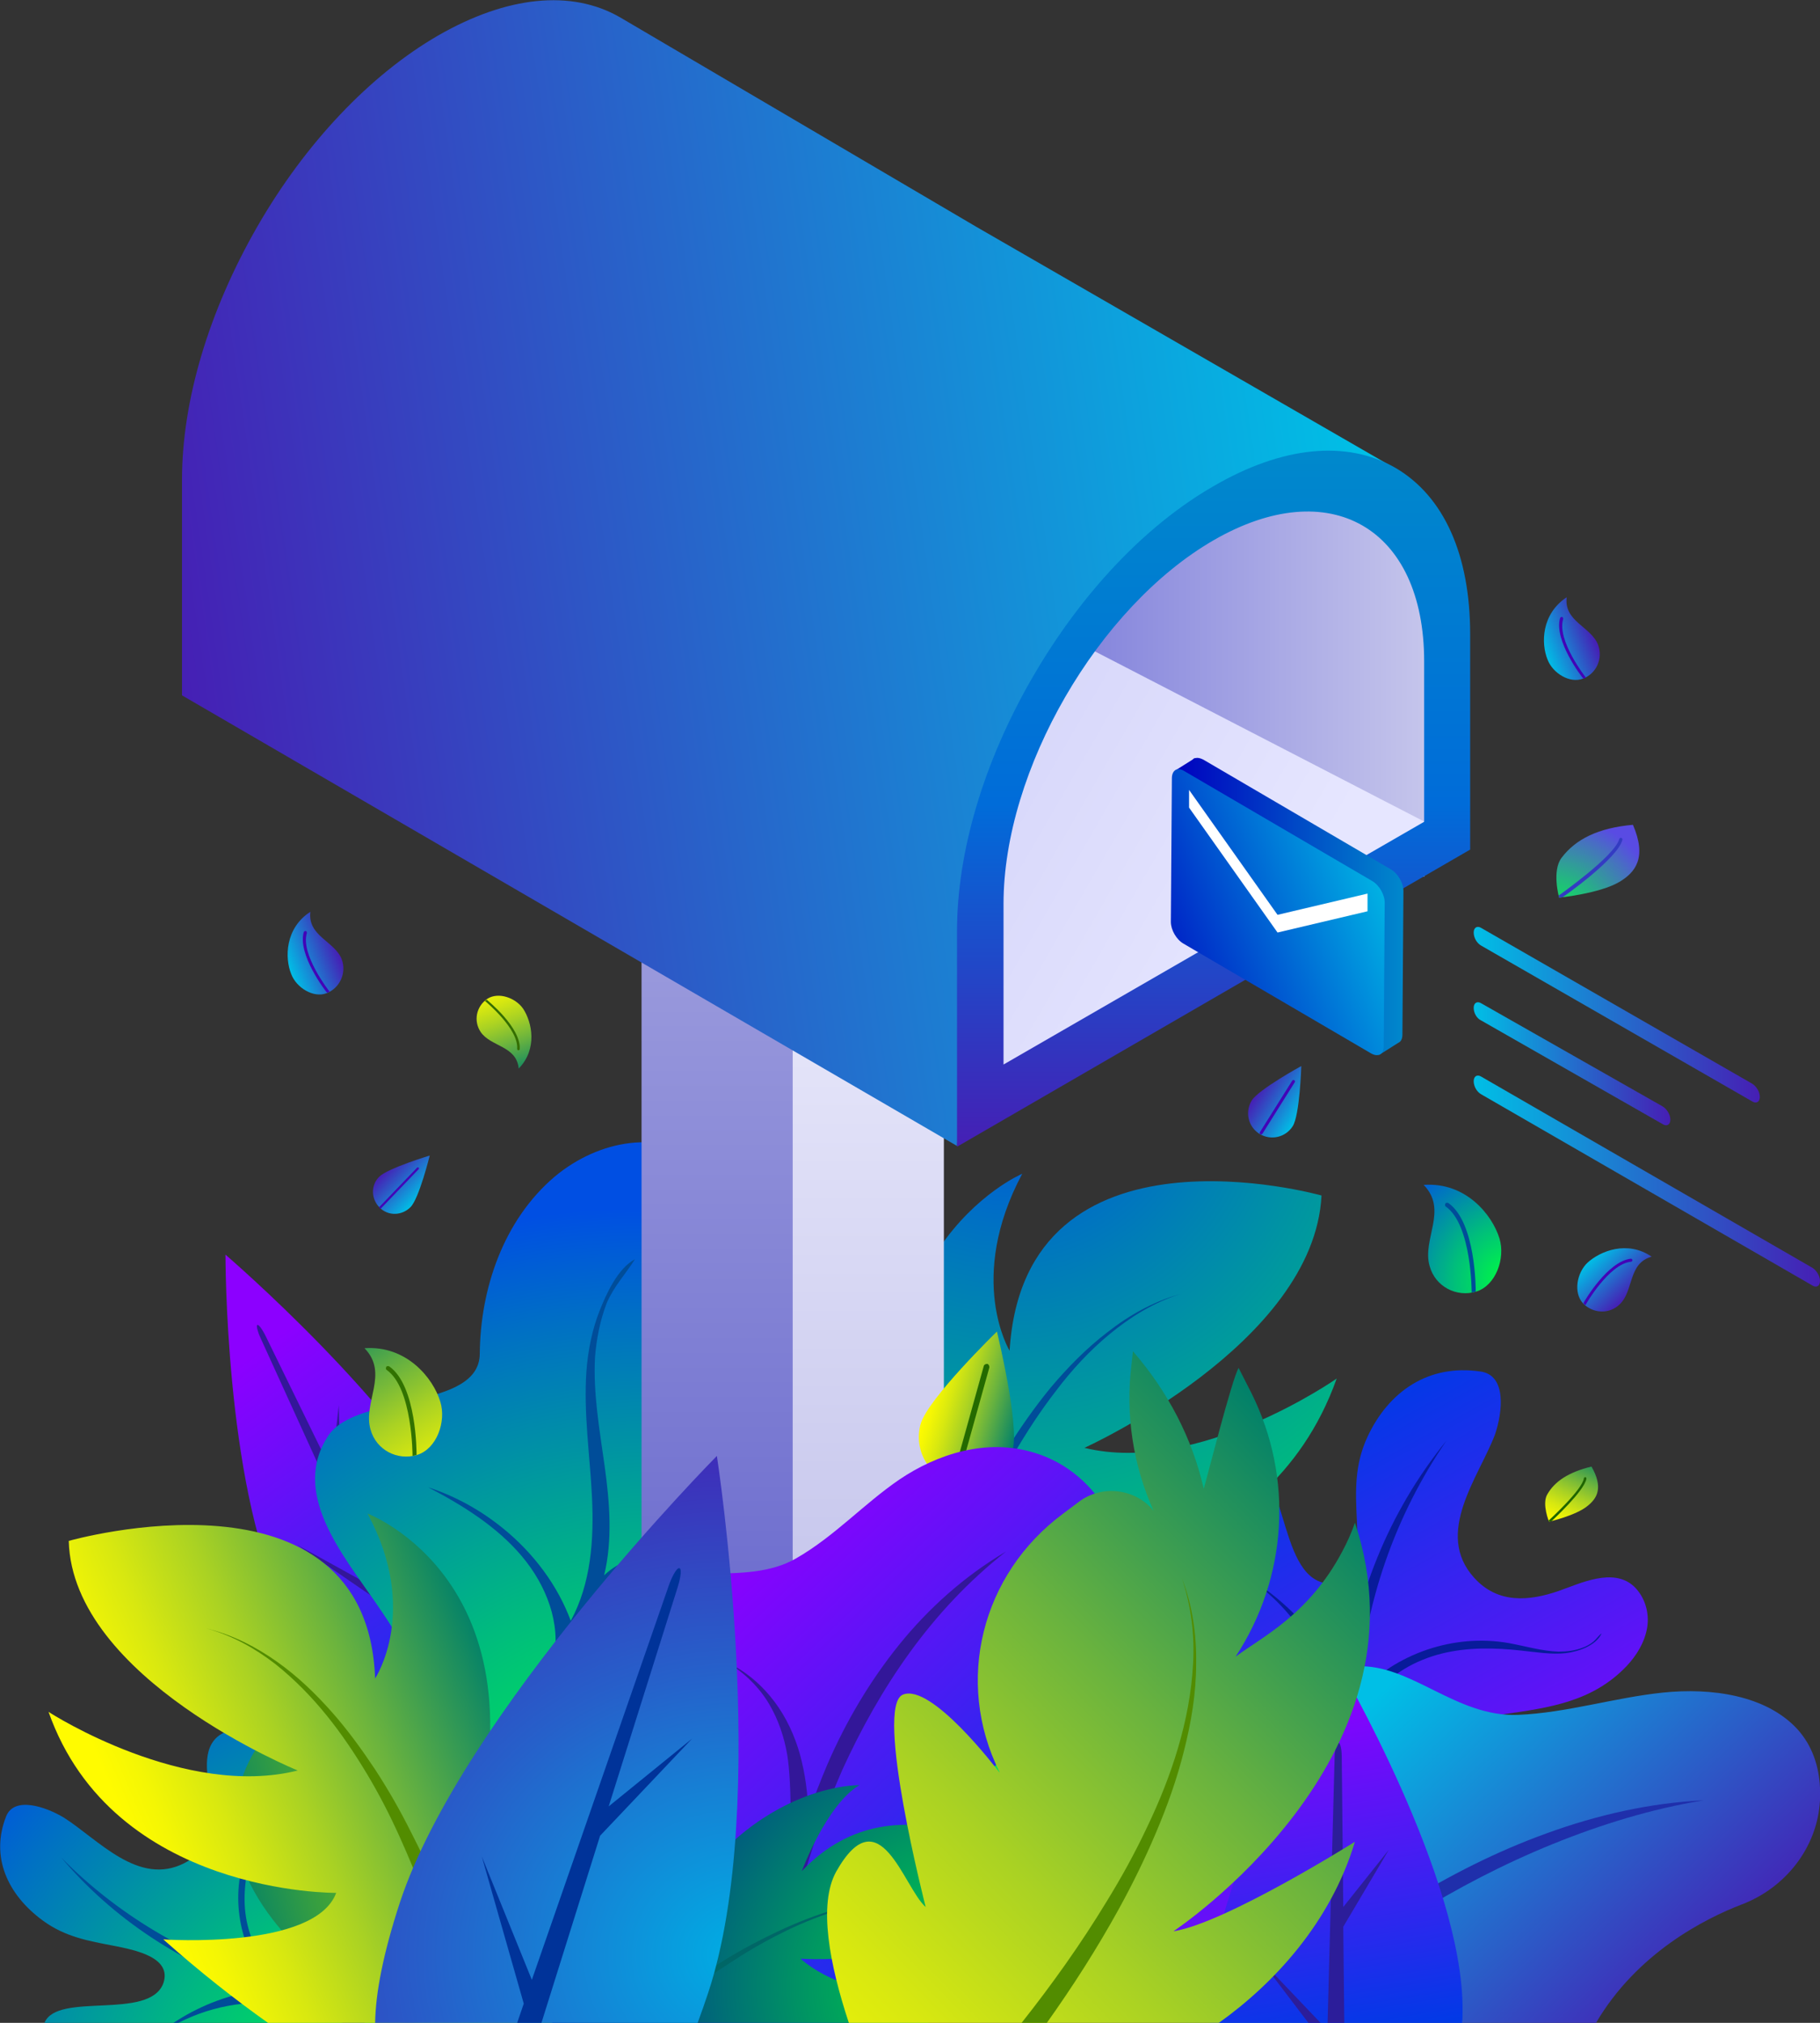 <svg id="Isolation_Mode" xmlns="http://www.w3.org/2000/svg" width="360" height="400" viewBox="0 0 360 400"><rect x="0" y="0" width="360" height="400" fill="#333333" stroke="none"/><style>.st3{fill:#004d99}.st5{fill:#331799}.st26{fill:#528c00}.st28{fill:#2c1d9a}.st36{fill:#4200b7}</style><linearGradient id="SVGID_1_" gradientUnits="userSpaceOnUse" x1="-42.318" y1="307.108" x2="61.696" y2="307.108" gradientTransform="matrix(-.486 -.874 -.842 .468 531.516 200.299)"><stop offset="0" stop-color="#8c00ff"/><stop offset="1" stop-color="#003ae6"/></linearGradient><path d="M240.1 397.4c7 1.2 13.4-5.1 19.1-7.9 5-2.5 10.4-4 15.9-5 8.9-1.6 19.9-1.1 25.6-9.2 2.3-3.2 4.8-9.9 1.6-13.3-5.4-5.7-16.5-.1-23.2-2.6-2.4-.9-4.6-2.8-5.2-5.2-.6-2.2.2-4.5 1.5-6.2 5.1-6.6 14-7.9 21.8-9 9.3-1.3 17.8-2.5 24.5-9.5 2-2.1 3.6-4.7 4.1-7.6.5-2.9-.4-6.1-2.6-8.2-4.1-3.8-10.6-.6-14.9.9-5.8 2-12 2.6-16.7-2.6-8-8.8.9-19.9 4.1-28.3 1.5-4.4 2.4-11.8-2.9-12.5-10.2-1.5-18.1 3.9-22.3 12.9-2.6 5.6-2.4 10.7-2.1 16.7.2 4.5.6 13-6 12.3-10.2-1.4-7.3-25.8-17.5-23.8-1.8.4-3.3 1.7-4.6 3-5.1 5.6-7.4 13.5-6.3 21 1.2 8.1 5.7 13.2 11.5 18.5 4 3.7 9.6 10.2 6.1 15.7-3.2 5.3-12.9-4.5-18.9-1.7-9.1 4.9-10.3 15.5-8.6 24.9 1.5 7.9 4 17.6 10.1 23.5 2.1 1.9 4 2.9 5.9 3.2z" fill="url(#SVGID_1_)"/><path d="M254.6 317.8c5 4.6 8.9 10.3 11.4 16.5 1.7-18.1 8.7-35.4 20.1-49.4-10.1 14.7-16.2 32.1-17.4 50.1 7.3-8 18.8-12 29.7-10.1 3.3.6 6.6 1.6 9.9 1.7 1.6 0 3.3-.2 4.8-.8.8-.3 1.5-.7 2.1-1.2.6-.5 1.1-1.3 1.6-1.6-1.1 2.4-4.6 3.6-7.1 3.9-2.9.3-5.8-.2-8.7-.5-5.3-.6-10.7-.7-15.9.6-5.1 1.3-10 4-13.1 8.2-6.9 9.1-4.7 23.2-12.5 31.6 2.5-1.3 5.7-.5 8.1 1 2.5 1.5 4.6 3.6 7.2 4.9 5.5 2.8 12.7 1.3 16.4-3.4-3.5 5.1-10.8 7.1-16.7 4.5-3.3-1.5-6.2-4.2-9.7-4.8-4.6-.8-8.8 2.2-11.8 5.6-3 3.4-5.6 7.4-9.5 9.6-.9.5-2 .8-2.8.2-.7-.6-.6-1.7-.1-2.4s1.2-1.2 1.9-1.7c3.1-2.4 4.6-6.7 3.8-10.6-.8-3.9-3.9-7.3-7.8-8.6 5.8 1.2 10.3 7.3 9.7 13.1 10.2-6.7 16.5-18.9 16.1-31.3-.4-12.4-7.5-24.6-18.1-31.3 3 1.7 5.8 3.8 8.4 6.2z" fill="#081b9a"/><radialGradient id="SVGID_2_" cx="198.955" cy="198.278" r="178.106" gradientTransform="matrix(1 0 0 .974 -.038 19.981)" gradientUnits="userSpaceOnUse"><stop offset="0" stop-color="#004fe3"/><stop offset=".163" stop-color="#0070c4"/><stop offset=".568" stop-color="#00bc7d"/><stop offset=".857" stop-color="#00ed50"/><stop offset="1" stop-color="#00ff3f"/></radialGradient><path d="M240.1 321.5c-28.4 27.2-52.4 39.4-65.7 37.1-1.4-.2-2.6-.8-3.5-1.7-.2-.2-.4-.5-.6-.7-26.4-37.8-4.9-82.3-4.9-82.3.9 16.8 14.3 30.7 14.3 30.7-14.1-57 22.5-72.5 22.5-72.5-11.1 20.8-2.5 35-2.5 35 2.9-47.3 61.7-30.7 61.7-30.7-1.5 29.4-46.9 49.9-46.9 49.9 22.5 5.5 49.9-13.7 49.9-13.7-14 39.3-58.3 39.9-58.3 39.9 3.7 12 34 9 34 9z" fill="url(#SVGID_2_)"/><path class="st3" d="M233.4 255.9c-5.3 1.7-9.9 4.6-13.9 7.9-4 3.3-7.5 7.1-10.6 11.2-3.1 4-5.9 8.3-8.4 12.6-2.5 4.4-4.8 8.8-6.8 13.4-4.2 9.1-7.6 18.5-10.6 27.9-2.9 9.5-5.5 19.1-7.4 28.8-.1.5-.4.9-.8 1.2-1.6-.3-2.9-.9-3.8-1.9v-.2-.1c2.4-9.8 5.3-19.4 8.7-28.8 3.4-9.4 7.2-18.8 11.8-27.8 2.3-4.5 4.7-9 7.4-13.3 2.7-4.3 5.6-8.5 8.9-12.5 3.3-3.9 7-7.7 11.2-10.9 4.2-3.3 9-6 14.3-7.5z"/><linearGradient id="SVGID_3_" gradientUnits="userSpaceOnUse" x1="303.416" y1="345.529" x2="358.204" y2="271.355" gradientTransform="matrix(-1 0 0 1 403.392 0)"><stop offset="0" stop-color="#003ae6"/><stop offset="1" stop-color="#8c00ff"/></linearGradient><path d="M55.6 316.4c10.5 22.4 18.5 21.3 27.6 17.6l1.5-.6 1.5-.6c9-3.9 15.2-8.6 4.7-31-11.1-23.5-46.3-53.7-46.3-53.7s-.1 44.8 11 68.3z" fill="url(#SVGID_3_)"/><path class="st5" d="M75.4 316.9l7.8 17.2 1.5-.6 1.5-.6-18.7-38.4-.5-16.6-1.4 13-13.1-26.8c-.4-.8-1.2-2.2-1.6-2.1-.3.1.2 1.7.6 2.5L74 313.9l-15.2-8.4 16.6 11.4z"/><radialGradient id="SVGID_4_" cx="82.452" cy="418.393" r="111.265" gradientTransform="matrix(1 0 0 .92 -.038 32.117)" gradientUnits="userSpaceOnUse"><stop offset="0" stop-color="#00ff3f"/><stop offset=".143" stop-color="#00ed50"/><stop offset=".432" stop-color="#00bc7d"/><stop offset=".837" stop-color="#0070c4"/><stop offset="1" stop-color="#004fe3"/></radialGradient><path d="M96.6 400H8.8c2.5-6.2 20.7-.4 23.5-7.8 1.8-5.2-5.7-6.6-9.6-7.4-5.3-1-9.8-1.8-14.2-5-7.1-5.2-10.4-12.7-7.3-20.6 1.6-4.1 7.9-1.9 11.4.2 6.8 4.3 14.8 13.7 23.9 9 5.4-2.8 6-8 5.2-13.1-.6-3.7-2.1-9.7 1.9-12.3 2.2-1.4 5.1-1.4 7.6-.4 2.4 1 4.4 2.8 5.9 4.8 4.9 6.9 4.4 14 3.9 21.8-.5 6.6-.9 14 3.9 19.5 1.3 1.4 3.1 2.5 5.1 2.5 2.3 0 4.3-1.4 5.5-3.2 3.4-5 .5-15.1 6.4-18.3 3.5-1.9 8.9 1.4 11.3 3.9 6 6.3 3.6 15.1 3.4 22.6-.1 1.3-.1 2.5 0 3.8z" fill="url(#SVGID_4_)"/><path class="st3" d="M72.2 400h-4.4c-2.9-1.5-6-2.7-9.3-3.3-7.9-1.6-16.2-.3-23.2 3.3h-1c.3-.2.5-.3.8-.5 4.9-3.1 10.5-5.2 16.4-6-15.4-5-29.3-14.2-39.4-26.2 11 11.2 25.1 19.6 40.5 24.2-5.7-7.5-7.1-17.6-3.5-26.1 1.1-2.6 2.6-5 3.2-7.7.3-1.3.4-2.7.1-4-.1-.7-.3-1.3-.7-1.9-.3-.6-.9-1.1-1.1-1.7 1.9 1.4 2.3 4.5 2.1 6.5-.2 2.4-1.2 4.7-2 7-1.5 4.2-2.5 8.6-2.3 13 .2 4.4 1.7 8.9 4.8 12.3 4.7 5.3 12.7 7.4 19 11.1zM87.2 394.5c-1.5 2-3.7 3.5-5.1 5.5h-2.4c.3-.4.6-.8 1-1.1 1.8-1.7 3.9-3 5.5-4.8 3.4-3.9 3.4-10 0-14 3.8 3.9 4.2 10.2 1 14.4z"/><radialGradient id="SVGID_5_" cx="162.924" cy="356.574" r="141.133" gradientTransform="matrix(-.778 -.624 -.65 .713 489.959 219.918)" gradientUnits="userSpaceOnUse"><stop offset="0" stop-color="#00ff3f"/><stop offset=".143" stop-color="#00ed50"/><stop offset=".432" stop-color="#00bc7d"/><stop offset=".837" stop-color="#0070c4"/><stop offset="1" stop-color="#004fe3"/></radialGradient><path d="M92 377.6c5.1-.3 10.1-2.1 14.1-5.5 11.4-9.3 9.7-25.3 18-36.4 6.9-9 22.1-7.4 30.4-14.9 10.6-9.6-2-20-8.1-28.5-5-6.9-5.2-11.3-1.6-18.3 7.5-14.2 11.9-33.1-4.4-44.1-10-6.8-22-4.4-30.6 2.7-10.3 8.7-14.8 22.4-14.9 35.1-.1 11.2-24.2 7.8-29.9 16.1-7.6 11.3 2.7 23.5 9.3 33.1 3.4 5 7.3 10.5 8 16.5.9 7.4-4.6 12.3-7.4 18.7-2.3 5.1-6.9 15.2-1 19.9 5.1 4.2 11.7 6 18.1 5.6z" fill="url(#SVGID_5_)"/><path class="st3" d="M99.6 302.3c6 4.9 10.7 11.2 13.3 18.2 4-7.4 4.6-16 4.2-24.4-.4-8.3-1.7-16.7-1.1-25 .3-4 1.1-8.1 2.6-11.9 1.3-3.3 3.6-8.4 7-10.2-1.9 3-4.2 5.4-5.6 8.7-1.3 3.4-2 7-2.3 10.6-.4 7.2.9 14.4 1.9 21.6 1 7.2 1.6 14.6-.1 21.6 5.8-5.5 16.4-5.9 22.8-.7-3.6-3.1-9.3-3.5-13.8-1.7-4.4 1.8-7.8 5.4-10.1 9.4s-3.8 8.3-5.5 12.6c-5.5 13.3-13.8 25.5-24.3 35.8-1 1-2.5 2-3.8 1.4-1-.5-1.3-1.7-1-2.7s1.1-1.7 1.8-2.5c7.3-7.4 13.7-15.6 19.1-24.3 2.1-3.3 4-6.8 4.8-10.6 1.5-7.1-1.4-14.7-6.3-20.5-4.9-5.8-11.6-10-18.5-13.6 5.5 1.8 10.5 4.6 14.9 8.2z"/><linearGradient id="SVGID_6_" gradientUnits="userSpaceOnUse" x1="236.669" y1="153.671" x2="236.669" y2="368.562" gradientTransform="matrix(-1 0 0 1 403.392 0)"><stop offset="0" stop-color="#f2f2ff"/><stop offset="1" stop-color="#b8b8e6"/></linearGradient><path fill="url(#SVGID_6_)" d="M146.8 378.8l39.9-17.3V161.9L151.2 176z"/><linearGradient id="SVGID_7_" gradientUnits="userSpaceOnUse" x1="261.58" y1="98.802" x2="261.58" y2="339.384" gradientTransform="matrix(-1 0 0 1 403.392 0)"><stop offset="0" stop-color="#b8b8e6"/><stop offset="1" stop-color="#66c"/></linearGradient><path fill="url(#SVGID_7_)" d="M126.9 361.5l29.9 17.3V179.2l-29.9-17.3z"/><linearGradient id="SVGID_8_" gradientUnits="userSpaceOnUse" x1="114.129" y1="134.855" x2="239.56" y2="134.855" gradientTransform="matrix(-1 0 0 1 403.392 0)"><stop offset="0" stop-color="#cccced"/><stop offset="1" stop-color="#5454d1"/></linearGradient><path fill="url(#SVGID_8_)" d="M281.7 173.4l-68.4-39.7-.9-5.7 22.8-24 22.2-7.7 13.8 3.3 9.4 9.5 5.4 42.6z"/><linearGradient id="SVGID_9_" gradientUnits="userSpaceOnUse" x1="156.346" y1="195" x2="267.303" y2="130.926" gradientTransform="matrix(-1 0 0 1 403.392 0)"><stop offset="0" stop-color="#e6e6ff"/><stop offset="1" stop-color="#c9c9f5"/></linearGradient><path fill="url(#SVGID_9_)" d="M198.5 215.6l86.2-51.6-156.4-80.8-83.2 47.9z"/><linearGradient id="SVGID_10_" gradientUnits="userSpaceOnUse" x1="132.664" y1="95.609" x2="370.207" y2="129.99" gradientTransform="matrix(-1 0 0 1 403.392 0)"><stop offset="0" stop-color="#00bfe6"/><stop offset="1" stop-color="#461eb4"/></linearGradient><path d="M193.2 44.9l81.5 47-41 12.3-27.9 33.3c-5.9 8-11.9 25.6-12.6 35.5l-3.9 53.6L36 137.5V94.9c0-15.7 5.3-33.4 14.9-50.1 9.5-16.5 22.3-30 35.8-37.8 13.6-7.8 26.3-9.1 35.9-3.6l70.6 41.5z" fill="url(#SVGID_10_)"/><linearGradient id="SVGID_11_" gradientUnits="userSpaceOnUse" x1="163.287" y1="90.575" x2="163.287" y2="227.361" gradientTransform="matrix(-1 0 0 1 403.392 0)"><stop offset="0" stop-color="#08c"/><stop offset=".5" stop-color="#006cd9"/><stop offset="1" stop-color="#461eb4"/></linearGradient><path d="M189.4 226.7L290.8 168v-42.6c0-15.7-5.2-27.3-14.8-32.9-9.6-5.5-22.3-4.3-35.9 3.6-13.6 7.8-26.3 21.3-35.9 37.9-9.6 16.6-14.9 34.4-14.9 50.1v42.6zm9.1-16.2v-31.8c0-26.4 18.7-58.7 41.6-71.9s41.6-2.5 41.6 24v31.7l-83.2 48z" fill="url(#SVGID_11_)"/><g><linearGradient id="SVGID_12_" gradientUnits="userSpaceOnUse" x1="125.878" y1="179.222" x2="171.063" y2="179.222" gradientTransform="matrix(-1 0 0 1 403.392 0)"><stop offset="0" stop-color="#08c"/><stop offset="1" stop-color="#0000bf"/></linearGradient><path d="M235.9 150.2c.2-.2.3-.3.6-.3.4-.1.9 0 1.5.3l37.1 21.7c1.4.8 2.5 2.7 2.5 4.3l-.2 28.4c0 .8-.3 1.4-.8 1.6l-3.8 2.4-1.8-4.8-33.2-19.5c-1.4-.8-2.5-2.7-2.5-4.3l.2-24.8-3.1-2.8 3.5-2.2z" fill="url(#SVGID_12_)"/><linearGradient id="SVGID_13_" gradientUnits="userSpaceOnUse" x1="133.216" y1="158.68" x2="186.555" y2="180.063" gradientTransform="matrix(-1 -.006 -.006 1 410.223 13.293)"><stop offset="0" stop-color="#00bfe6"/><stop offset="1" stop-color="#0000bf"/></linearGradient><path d="M231.8 153.9l-.2 28.4c0 1.6 1.1 3.5 2.5 4.3l37.1 21.7c1.4.8 2.5.2 2.5-1.4l.2-28.4c0-1.6-1.1-3.5-2.5-4.3l-37.1-21.7c-1.4-.9-2.5-.2-2.5 1.4z" fill="url(#SVGID_13_)"/><path d="M235.2 156.2v3.5l17.5 24.7 17.8-4.2v-3.5l-17.8 4.2-17.5-24.7z" fill="#fff"/></g><g><linearGradient id="SVGID_14_" gradientUnits="userSpaceOnUse" x1="271.095" y1="396.103" x2="292.188" y2="418.306" gradientTransform="matrix(-1.298 -.566 -.786 1.732 754.493 -180.56)"><stop offset="0" stop-color="#8c0"/><stop offset=".139" stop-color="#7dc608"/><stop offset=".38" stop-color="#61b61e"/><stop offset=".692" stop-color="#349d42"/><stop offset="1" stop-color="#00806a"/></linearGradient><path d="M46.5 357.3c-2 17.3 15.6 32.4 26.6 38.9 0 0 43.6-50.4 9.9-59.3s-36.5 20.4-36.5 20.4z" fill="url(#SVGID_14_)"/></g><g><linearGradient id="SVGID_15_" gradientUnits="userSpaceOnUse" x1="234.536" y1="251.666" x2="253.48" y2="251.666" gradientTransform="rotate(15.93 122.993 82.054)"><stop offset="0" stop-color="#fffb00"/><stop offset=".086" stop-color="#f4f604"/><stop offset=".234" stop-color="#d8e810"/><stop offset=".428" stop-color="#aad223"/><stop offset=".66" stop-color="#6ab33e"/><stop offset=".92" stop-color="#1a8d5f"/><stop offset="1" stop-color="#00806a"/></linearGradient><path d="M200.3 286.8c-1.4 5-6.7 7.9-11.7 6.5-5-1.4-7.9-6.7-6.5-11.7 1.4-5 15.1-18.3 15.1-18.3s4.5 18.5 3.1 23.5z" fill="url(#SVGID_15_)"/><path d="M189 293.4h-.3c-.3-.1-.4-.4-.4-.7l6.3-22.6c.1-.3.4-.4.7-.4.3.1.4.4.4.7l-6.3 22.6c-.1.2-.2.3-.4.4z" fill="#246a00"/></g><g><linearGradient id="SVGID_16_" gradientUnits="userSpaceOnUse" x1="138.092" y1="313.531" x2="205.699" y2="384.697"><stop offset="0" stop-color="#8c00ff"/><stop offset="1" stop-color="#003ae6"/></linearGradient><path d="M222.3 316.7c-2.3 11-11.1 19.5-19.7 27.2-8.6 7.8-17.7 15.8-20.9 26.6-2.7 9.3-.9 20.1-2.4 29.5h-55c-2-5.4-2-11.1.3-15.9 4.7-9.6 17.5-16.1 16.1-27.1-.7-5.8-5.4-11.1-9.9-15.8-7.4-7.7-17.8-20.9-6.1-27.6 8.5-4.9 22.9.2 32.7-5.4 7.7-4.4 13.4-10.8 20.6-15.7 7.3-4.9 17.1-8.2 26.7-5.2 13.1 4 19.9 18.3 17.6 29.4z" fill="url(#SVGID_16_)"/><path class="st5" d="M155.4 374.7c0-.1.1-.2.1-.3 1.1-7.8 1.2-21.6.2-27.5-.6-3.4-1.7-6.8-3.6-10-1.9-3.2-4.8-6.1-8.3-8.2 3.8 1.8 7 4.6 9.4 7.8 2.4 3.2 4 6.8 5 10.3 1.1 4 1.6 8 1.7 12 1.1-3.4 2.4-6.7 3.8-10 3.6-8.3 8.3-16.3 14.1-23.5 5.8-7.2 12.9-13.6 21.2-18.5-7.4 5.8-13.7 12.6-19 19.9-5.3 7.3-9.7 15.2-13.4 23.3-3.6 8.2-6.5 16.7-8.8 25.4l-2.4-.7z"/></g><g><radialGradient id="SVGID_17_" cx="193.748" cy="392.233" r="87.085" gradientTransform="matrix(1 0 0 .92 -.038 32.117)" gradientUnits="userSpaceOnUse"><stop offset="0" stop-color="#00d941"/><stop offset=".131" stop-color="#00c74a"/><stop offset=".394" stop-color="#009662"/><stop offset=".762" stop-color="#004a87"/><stop offset="1" stop-color="#0015a1"/></radialGradient><path d="M158.3 387.3c11.3 9.7 31.4 7.4 31.4 7.4-2 2-4.1 3.7-6.1 5.3h-79.8c11-20.4 30.1-34.1 30.1-34.1-7.7 11.9-4.3 19.9-4.3 19.9C145.1 352.4 170 353 170 353c-6.5 3.8-11.4 17-11.4 17 19.4-20.5 45.9-.2 45.9-.2-15.4 20.1-46.2 17.5-46.2 17.5z" fill="url(#SVGID_17_)"/><path d="M133.2 394.2c3.3-2.3 6.7-4.5 10.1-6.6 3.4-2.1 7-4 10.6-5.7 3.6-1.7 7.4-3.2 11.2-4.3 3.8-1.1 7.7-1.6 11.4-1.4-3.7-.2-7.6.6-11.3 1.7-3.7 1.2-7.4 2.7-10.9 4.5-3.6 1.8-7 3.8-10.3 6-3.4 2.2-6.6 4.4-9.8 6.8l-1-1z" fill="#066"/></g><g><linearGradient id="SVGID_18_" gradientUnits="userSpaceOnUse" x1="268.197" y1="339.267" x2="328.706" y2="402.96"><stop offset="0" stop-color="#00bfe6"/><stop offset="1" stop-color="#461eb4"/></linearGradient><path d="M315.7 400h-74.5c-1.1-9.7 12.5-69.8 27.2-70.5 10.7-.5 19.6 10.1 31.9 9.6 9.6-.4 19-3.4 28.6-4.4 9.6-1 20.4.5 26.6 7.2 3 3.3 4.3 7.4 4.5 11.6v2.5c-.5 9.3-6.8 17.3-15.5 20.6-7.3 2.8-20.7 9.6-28.8 23.4z" fill="url(#SVGID_18_)"/><path d="M277.7 376.4c8.9-5.5 18.3-10.3 28.3-13.9 9.9-3.6 20.4-6 31-6.5-10.4 1.7-20.4 4.8-30 8.7-9.6 3.9-18.8 8.7-27.5 14.1l-1.8-2.4z" fill="#1f2fab"/></g><g><linearGradient id="SVGID_19_" gradientUnits="userSpaceOnUse" x1="27.324" y1="366.746" x2="100.939" y2="335.585"><stop offset="0" stop-color="#fffb00"/><stop offset=".086" stop-color="#f4f604"/><stop offset=".234" stop-color="#d8e810"/><stop offset=".428" stop-color="#aad223"/><stop offset=".66" stop-color="#6ab33e"/><stop offset=".92" stop-color="#1a8d5f"/><stop offset="1" stop-color="#00806a"/></linearGradient><path d="M109.2 400H53c-6.5-4.6-13.5-10.1-20.7-16.5 0 0 30 2.1 34.2-9.2 0 0-44.1.5-56.9-35.8.7.5 27 17.2 49.3 11.6 0 0-44.6-18.1-45.3-45.4 0 0 59-16.8 60.6 27.2 0 0 8.9-13.4-1.5-32.6 0 0 36 13.5 20.3 67 0 0 13.7-13.3 15.1-28.9-.1-.1 15.2 31 1.1 62.6z" fill="url(#SVGID_19_)"/><path class="st26" d="M88.7 388.9c-2.7-8.8-5.9-17.4-9.7-25.8-1.9-4.2-4-8.3-6.4-12.3-2.4-4-5-7.9-8-11.6-3-3.7-6.3-7.1-10.2-10.2-3.9-3-8.4-5.6-13.6-7 5.3 1.3 9.9 3.7 14 6.6 4.1 2.9 7.6 6.3 10.8 9.9 3.2 3.6 6 7.5 8.6 11.4 2.6 4 4.9 8 7 12.2 4.3 8.3 7.8 16.9 10.9 25.6l-3.4 1.2z"/></g><g><linearGradient id="SVGID_20_" gradientUnits="userSpaceOnUse" x1="265.399" y1="403.747" x2="254.571" y2="334.958"><stop offset="0" stop-color="#003ae6"/><stop offset="1" stop-color="#8c00ff"/></linearGradient><path d="M289.3 397.5c0 .9 0 1.7-.1 2.5h-49.9c-.1-1.3-.1-2.6-.1-4 .2-26.1 25.6-66.8 25.6-66.8s24.7 42.2 24.5 68.3z" fill="url(#SVGID_20_)"/><path class="st28" d="M249.2 387.4l12 12.6h-2.4zM265.7 381l.2 19h-3.3l1.4-52.9c0-.8.3-2.5.7-2.5.5 0 .7 1.7.7 2.6l.3 29.9 9-11.3-9 15.2z"/></g><g><radialGradient id="SVGID_21_" cx="146.651" cy="385.259" r="126.296" gradientTransform="matrix(1 0 0 .92 -.038 32.117)" gradientUnits="userSpaceOnUse"><stop offset="0" stop-color="#00aee3"/><stop offset=".006" stop-color="#00ade3"/><stop offset=".487" stop-color="#2660ca"/><stop offset=".83" stop-color="#3d30ba"/><stop offset="1" stop-color="#461eb4"/></radialGradient><path d="M140.1 394c-.7 2.1-1.4 4.1-2.1 6H74.2c.1-6 1.6-13.7 4.9-23.8 12.4-37.5 62.7-88.3 62.7-88.3s10.7 68.6-1.7 106.1z" fill="url(#SVGID_21_)"/><path d="M136.9 343.8L118.7 363l-11.6 37h-4.8l1.3-3.8-8.3-29.1 9.9 24.4 27.1-78c.4-1.2 1.5-3.6 2.1-3.4.6.2 0 2.7-.4 3.9l-13.6 43.2 16.5-13.4z" fill="#039"/></g><g><linearGradient id="SVGID_22_" gradientUnits="userSpaceOnUse" x1="55.333" y1="200.601" x2="111.942" y2="200.601" gradientTransform="matrix(-1 0 0 1 403.392 0)"><stop offset="0" stop-color="#461eb4"/><stop offset="1" stop-color="#00bfe6"/></linearGradient><path d="M293 187l53.6 30.8c.8.5 1.5.1 1.5-.9s-.7-2.1-1.5-2.6L293 183.5c-.8-.5-1.5-.1-1.5.9s.6 2.1 1.5 2.6z" fill="url(#SVGID_22_)"/><linearGradient id="SVGID_23_" gradientUnits="userSpaceOnUse" x1="73.04" y1="210.345" x2="111.942" y2="210.345" gradientTransform="matrix(-1 0 0 1 403.392 0)"><stop offset="0" stop-color="#461eb4"/><stop offset="1" stop-color="#00bfe6"/></linearGradient><path d="M293 201.8l35.9 20.5c.8.5 1.5.1 1.5-.9s-.7-2.1-1.5-2.6L293 198.4c-.8-.5-1.5-.1-1.5.9s.6 2.1 1.5 2.5z" fill="url(#SVGID_23_)"/><linearGradient id="SVGID_24_" gradientUnits="userSpaceOnUse" x1="43.392" y1="233.525" x2="111.942" y2="233.525" gradientTransform="matrix(-1 0 0 1 403.392 0)"><stop offset="0" stop-color="#461eb4"/><stop offset="1" stop-color="#00bfe6"/></linearGradient><path d="M293 216.4l65.5 37.8c.8.5 1.5.1 1.5-.9s-.7-2.1-1.5-2.6L293 212.9c-.8-.5-1.5-.1-1.5.9s.6 2.1 1.5 2.6z" fill="url(#SVGID_24_)"/></g><g><linearGradient id="SVGID_25_" gradientUnits="userSpaceOnUse" x1="144.791" y1="420.192" x2="270.138" y2="297.759"><stop offset="0" stop-color="#fffb00"/><stop offset=".086" stop-color="#f4f604"/><stop offset=".234" stop-color="#d8e810"/><stop offset=".428" stop-color="#aad223"/><stop offset=".66" stop-color="#6ab33e"/><stop offset=".92" stop-color="#1a8d5f"/><stop offset="1" stop-color="#00806a"/></linearGradient><path d="M232.1 381.9c10.3-1.6 35.9-17.7 35.9-17.7-4.8 16-16.1 28.1-26.9 35.8h-73.2c-3.8-11.5-6.1-23.4-2.5-29.9 8.6-15.2 13.3 3.1 17.7 7 0 0-10.2-39.7-4.5-42 5.6-2.3 18.4 14.5 19.1 15.4v-.1c-8.9-17.9-3.6-39.1 12.6-51.1l3.2-2.4c4.6-3.4 11.3-2.5 14.8 2l-.1-.1c-4.1-9.1-5.6-19.1-4.4-28.9l.3-2.7c6.9 8 11.7 17.1 14 27.2.5-1.6 5.6-21.8 6.9-23.9l2.5 4.9c8.4 16.8 7.2 36.5-3.1 52.2 5.2-3.9 14.5-8.3 21.1-20.8.9-1.7 1.8-3.6 2.5-5.7 15.7 46.7-35.9 80.8-35.9 80.8z" fill="url(#SVGID_25_)"/><path class="st26" d="M236.6 329c0 5.9-1 11.7-2.4 17.2-1.4 5.6-3.3 10.9-5.5 16.1-2.2 5.2-4.7 10.3-7.4 15.2-4.3 7.8-9.1 15.3-14.3 22.6h-5c6.1-7.7 11.8-15.7 16.9-24.1 2.9-4.7 5.6-9.6 8-14.7 2.4-5 4.5-10.2 6.1-15.6 1.6-5.4 2.7-11 3-16.8.3-5.4-.3-11.1-2.2-16.8 2.1 5.5 2.9 11.3 2.8 16.9z"/></g><g><linearGradient id="SVGID_26_" gradientUnits="userSpaceOnUse" x1="312.811" y1="250.736" x2="322.387" y2="250.736" gradientTransform="rotate(31.781 343.676 121.201)"><stop offset="0" stop-color="#461eb4"/><stop offset="1" stop-color="#00bfe6"/></linearGradient><path d="M255.7 222.7c-1.4 2.2-4.3 2.9-6.6 1.5-2.2-1.4-2.9-4.3-1.5-6.6 1.4-2.2 9.8-6.8 9.8-6.8s-.3 9.7-1.7 11.9z" fill="url(#SVGID_26_)"/><path class="st36" d="M249.4 224.3h-.1c-.1-.1-.2-.2-.1-.4l6.4-10.2c.1-.1.2-.2.4-.1.1.1.2.2.1.4l-6.4 10.2c-.2.1-.3.2-.3.1z"/></g><g><linearGradient id="SVGID_27_" gradientUnits="userSpaceOnUse" x1="140.702" y1="335.738" x2="149.396" y2="335.738" gradientTransform="rotate(43.886 239.179 204.04)"><stop offset="0" stop-color="#461eb4"/><stop offset="1" stop-color="#00bfe6"/></linearGradient><path d="M81.2 238.7c-1.7 1.7-4.4 1.8-6.1.1-1.7-1.7-1.8-4.4-.1-6.1 1.7-1.7 10-4.2 10-4.2s-2.1 8.5-3.8 10.2z" fill="url(#SVGID_27_)"/><path class="st36" d="M75.2 239s-.1 0-.1-.1c-.1-.1-.1-.3 0-.3l7.4-7.7c.1-.1.3-.1.3 0 .1.1.1.3 0 .3l-7.4 7.7c0 .1-.1.1-.2.1z"/></g><g><radialGradient id="SVGID_28_" cx="293.92" cy="258.568" r="28.491" gradientTransform="matrix(.958 -.288 .288 .958 -56.639 90.651)" gradientUnits="userSpaceOnUse"><stop offset="0" stop-color="#00ff3f"/><stop offset=".143" stop-color="#00ed50"/><stop offset=".432" stop-color="#00bc7d"/><stop offset=".837" stop-color="#0070c4"/><stop offset="1" stop-color="#004fe3"/></radialGradient><path d="M296.6 244.9c1.2 3.9-.7 9.3-4.6 10.5-3.9 1.2-8.1-1-9.2-5-1.6-5.3 3.7-11.1-1.2-16.1 8.4-.6 13.6 6 15 10.6z" fill="url(#SVGID_28_)"/><path class="st3" d="M291.1 255.6c0-.1 0-13.4-5.1-17-.2-.1-.2-.4-.1-.6.1-.2.4-.2.6-.1 5.4 3.8 5.4 16.9 5.4 17.5l-.8.2z"/></g><g><linearGradient id="SVGID_29_" gradientUnits="userSpaceOnUse" x1="89.24" y1="295.347" x2="68.698" y2="260.19"><stop offset="0" stop-color="#fffb00"/><stop offset=".086" stop-color="#f4f604"/><stop offset=".234" stop-color="#d8e810"/><stop offset=".428" stop-color="#aad223"/><stop offset=".66" stop-color="#6ab33e"/><stop offset=".92" stop-color="#1a8d5f"/><stop offset="1" stop-color="#00806a"/></linearGradient><path d="M87.1 277.2c1.2 3.9-.7 9.3-4.6 10.5-3.9 1.2-8.1-1-9.2-5-1.6-5.3 3.7-11.1-1.2-16.1 8.3-.6 13.6 5.9 15 10.6z" fill="url(#SVGID_29_)"/><path d="M81.6 287.9c0-.1 0-13.4-5.1-17-.2-.1-.2-.4-.1-.6.1-.2.4-.2.6-.1 5.4 3.8 5.4 16.9 5.4 17.5l-.8.2z" fill="#317200"/></g><g><linearGradient id="SVGID_30_" gradientUnits="userSpaceOnUse" x1="353.916" y1="146.416" x2="364.302" y2="146.416" gradientTransform="matrix(-.933 .36 .36 .933 592.445 -139.246)"><stop offset="0" stop-color="#461eb4"/><stop offset="1" stop-color="#00bfe6"/></linearGradient><path d="M306.1 130.4c1 2.7 4.4 4.8 7 3.8 2.7-1 4-4 3-6.7-1.4-3.6-6.8-4.6-6.2-9.4-5 3.3-5.1 9.1-3.8 12.3z" fill="url(#SVGID_30_)"/><path class="st36" d="M313.7 134c-.1-.1-5.8-7.4-4.5-11.6 0-.1 0-.3-.2-.4-.1 0-.3 0-.4.2-1.3 4.4 4.3 11.7 4.6 12l.5-.2z"/></g><g><linearGradient id="SVGID_31_" gradientUnits="userSpaceOnUse" x1="390.837" y1="266.632" x2="401.223" y2="266.632" gradientTransform="scale(-1 1) rotate(-46.568 21.628 1090.166)"><stop offset="0" stop-color="#461eb4"/><stop offset="1" stop-color="#00bfe6"/></linearGradient><path d="M314 249.7c-2.1 2-2.8 5.9-.9 8 2 2.1 5.3 2.2 7.3.2 2.8-2.7 1.6-8.1 6.3-9.4-4.8-3.3-10.2-1.1-12.7 1.2z" fill="url(#SVGID_31_)"/><path class="st36" d="M313.6 258.1c0-.1 4.7-8.2 9-8.6.2 0 .3-.2.3-.3 0-.2-.2-.3-.3-.3-4.6.5-9.2 8.4-9.4 8.8l.4.4z"/></g><g><linearGradient id="SVGID_32_" gradientUnits="userSpaceOnUse" x1="608.119" y1="114.894" x2="618.504" y2="114.894" gradientTransform="matrix(-.933 .36 .36 .933 592.445 -139.246)"><stop offset="0" stop-color="#461eb4"/><stop offset="1" stop-color="#00bfe6"/></linearGradient><path d="M57.6 192.6c1 2.7 4.4 4.8 7 3.8s4-4 3-6.7c-1.4-3.6-6.8-4.6-6.2-9.4-5 3.2-5.1 9.1-3.8 12.3z" fill="url(#SVGID_32_)"/><path class="st36" d="M65.2 196.1c-.1-.1-5.8-7.4-4.5-11.6 0-.1 0-.3-.2-.4-.1 0-.3 0-.4.2-1.3 4.4 4.3 11.7 4.6 12l.5-.2z"/></g><g><linearGradient id="SVGID_33_" gradientUnits="userSpaceOnUse" x1="67.987" y1="171.93" x2="78.364" y2="154.971" gradientTransform="matrix(-.632 .774 -.774 -.632 272.766 250.005)"><stop offset="0" stop-color="#fffb00"/><stop offset=".086" stop-color="#f4f604"/><stop offset=".234" stop-color="#d8e810"/><stop offset=".428" stop-color="#aad223"/><stop offset=".66" stop-color="#6ab33e"/><stop offset=".92" stop-color="#1a8d5f"/><stop offset="1" stop-color="#00806a"/></linearGradient><path d="M103.5 199.5c-1.5-2.2-4.9-3.4-7.1-2-2.2 1.5-2.8 4.4-1.3 6.6 2 2.9 7.1 2.7 7.5 7.2 3.8-3.9 2.6-9.2.9-11.8z" fill="url(#SVGID_33_)"/><path d="M95.9 197.9c.1.1 6.7 5.5 6.4 9.5 0 .1.1.3.2.3s.3-.1.3-.2c.3-4.3-6.3-9.6-6.5-9.8l-.4.2z" fill="#346e00"/></g><g><radialGradient id="SVGID_34_" cx="306.508" cy="183.77" r="22.952" gradientUnits="userSpaceOnUse"><stop offset="0" stop-color="#00ff3f"/><stop offset=".14" stop-color="#09ed50"/><stop offset=".424" stop-color="#21bc7c"/><stop offset=".821" stop-color="#4770c1"/><stop offset="1" stop-color="#594be3"/></radialGradient><path d="M320.3 174.4c-3.9 2.3-11.9 3.1-11.9 3.1s-1.5-5.3.5-7.9c2.8-3.7 7.3-5.9 14.1-6.5 2.8 6.5.5 9.4-2.7 11.3z" fill="url(#SVGID_34_)"/><path d="M309.1 177.4l-.7.1-.1-.4c.1-.1 11.1-7.8 12-11.2 0 0 .1-.3.4-.2s.2.4.2.4c-.9 3.6-11.3 11-11.8 11.3z" fill="#333bc2"/></g><g><linearGradient id="SVGID_35_" gradientUnits="userSpaceOnUse" x1="327.976" y1="305.676" x2="322.114" y2="291.169" gradientTransform="matrix(.679 .734 -.734 .679 309.688 -146.553)"><stop offset="0" stop-color="#fffb00"/><stop offset=".086" stop-color="#f4f604"/><stop offset=".234" stop-color="#d8e810"/><stop offset=".428" stop-color="#aad223"/><stop offset=".66" stop-color="#6ab33e"/><stop offset=".92" stop-color="#1a8d5f"/><stop offset="1" stop-color="#00806a"/></linearGradient><path d="M314 297.8c-2.3 1.9-7.6 3.1-7.6 3.1s-1.4-3.4-.4-5.3c1.5-2.7 4.3-4.5 8.8-5.6 2.4 4.2 1.1 6.3-.8 7.8z" fill="url(#SVGID_35_)"/><path d="M306.9 300.8l-.5.1-.1-.2c.1-.1 6.7-6.1 7-8.4 0 0 0-.2.3-.2.2 0 .2.3.2.3-.4 2.4-6.6 8.1-6.9 8.4z" fill="#1f6500"/></g></svg>